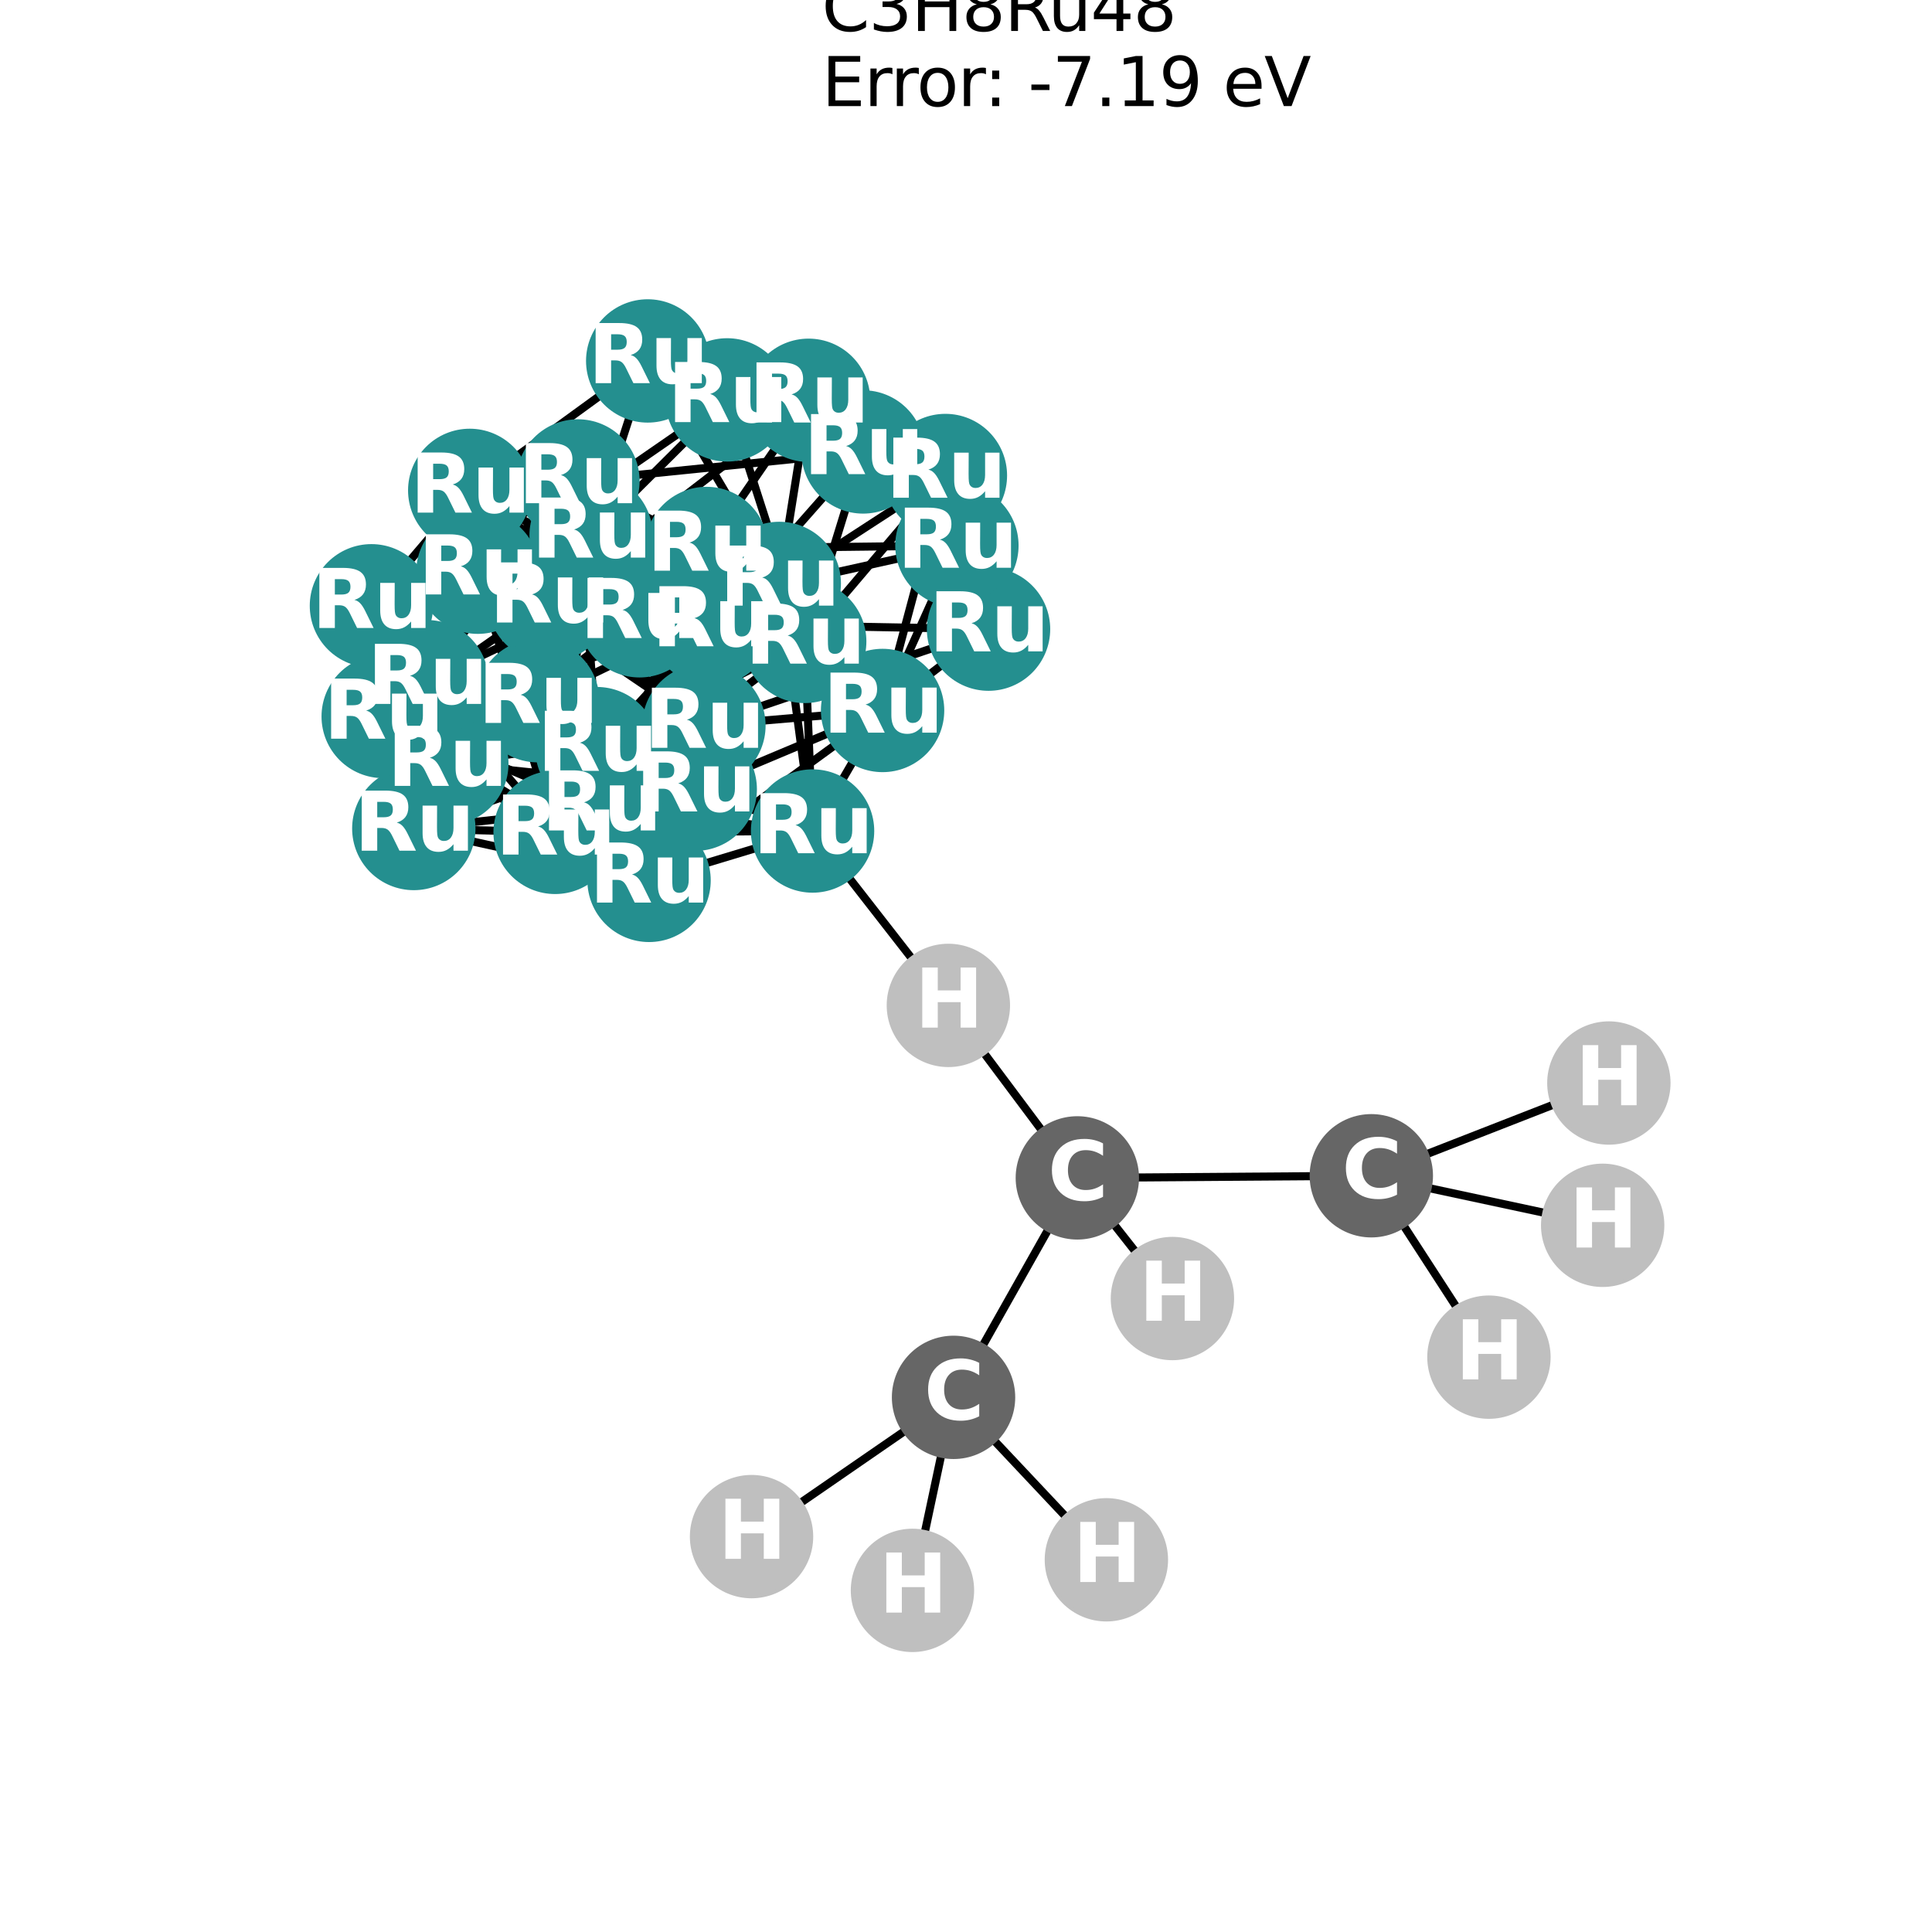 <?xml version="1.0" encoding="utf-8" standalone="no"?>
<!DOCTYPE svg PUBLIC "-//W3C//DTD SVG 1.1//EN"
  "http://www.w3.org/Graphics/SVG/1.1/DTD/svg11.dtd">
<svg xmlns:xlink="http://www.w3.org/1999/xlink" width="288pt" height="288pt" viewBox="0 0 288 288" xmlns="http://www.w3.org/2000/svg" version="1.1">
 <defs>
  <style type="text/css">*{stroke-linejoin: round; stroke-linecap: butt}</style>
 </defs>
 <g id="figure_1">
  <g id="patch_1">
   <path d="M 0 288 
L 288 288 
L 288 0 
L 0 0 
z
" style="fill: #ffffff"/>
  </g>
  <g id="axes_1">
   <g id="LineCollection_1">
    <path d="M 128.663 67.37 
L 147.359 93.785 
" clip-path="url(#pd6b92763a5)" style="fill: none; stroke: #000000; stroke-width: 1.2"/>
    <path d="M 128.663 67.37 
L 108.396 59.611 
" clip-path="url(#pd6b92763a5)" style="fill: none; stroke: #000000; stroke-width: 1.2"/>
    <path d="M 128.663 67.37 
L 140.93 70.884 
" clip-path="url(#pd6b92763a5)" style="fill: none; stroke: #000000; stroke-width: 1.2"/>
    <path d="M 128.663 67.37 
L 86.152 71.695 
" clip-path="url(#pd6b92763a5)" style="fill: none; stroke: #000000; stroke-width: 1.2"/>
    <path d="M 128.663 67.37 
L 106.059 93.028 
" clip-path="url(#pd6b92763a5)" style="fill: none; stroke: #000000; stroke-width: 1.2"/>
    <path d="M 128.663 67.37 
L 119.957 95.616 
" clip-path="url(#pd6b92763a5)" style="fill: none; stroke: #000000; stroke-width: 1.2"/>
    <path d="M 147.359 93.785 
L 142.644 81.321 
" clip-path="url(#pd6b92763a5)" style="fill: none; stroke: #000000; stroke-width: 1.2"/>
    <path d="M 147.359 93.785 
L 140.93 70.884 
" clip-path="url(#pd6b92763a5)" style="fill: none; stroke: #000000; stroke-width: 1.2"/>
    <path d="M 147.359 93.785 
L 106.059 93.028 
" clip-path="url(#pd6b92763a5)" style="fill: none; stroke: #000000; stroke-width: 1.2"/>
    <path d="M 147.359 93.785 
L 104.933 108.163 
" clip-path="url(#pd6b92763a5)" style="fill: none; stroke: #000000; stroke-width: 1.2"/>
    <path d="M 147.359 93.785 
L 131.565 105.909 
" clip-path="url(#pd6b92763a5)" style="fill: none; stroke: #000000; stroke-width: 1.2"/>
    <path d="M 142.644 81.321 
L 140.93 70.884 
" clip-path="url(#pd6b92763a5)" style="fill: none; stroke: #000000; stroke-width: 1.2"/>
    <path d="M 142.644 81.321 
L 120.533 59.671 
" clip-path="url(#pd6b92763a5)" style="fill: none; stroke: #000000; stroke-width: 1.2"/>
    <path d="M 142.644 81.321 
L 95.341 91.796 
" clip-path="url(#pd6b92763a5)" style="fill: none; stroke: #000000; stroke-width: 1.2"/>
    <path d="M 142.644 81.321 
L 131.565 105.909 
" clip-path="url(#pd6b92763a5)" style="fill: none; stroke: #000000; stroke-width: 1.2"/>
    <path d="M 142.644 81.321 
L 105.327 81.761 
" clip-path="url(#pd6b92763a5)" style="fill: none; stroke: #000000; stroke-width: 1.2"/>
    <path d="M 108.396 59.611 
L 96.553 53.804 
" clip-path="url(#pd6b92763a5)" style="fill: none; stroke: #000000; stroke-width: 1.2"/>
    <path d="M 108.396 59.611 
L 140.93 70.884 
" clip-path="url(#pd6b92763a5)" style="fill: none; stroke: #000000; stroke-width: 1.2"/>
    <path d="M 108.396 59.611 
L 71.232 85.298 
" clip-path="url(#pd6b92763a5)" style="fill: none; stroke: #000000; stroke-width: 1.2"/>
    <path d="M 108.396 59.611 
L 119.957 95.616 
" clip-path="url(#pd6b92763a5)" style="fill: none; stroke: #000000; stroke-width: 1.2"/>
    <path d="M 108.396 59.611 
L 88.116 79.812 
" clip-path="url(#pd6b92763a5)" style="fill: none; stroke: #000000; stroke-width: 1.2"/>
    <path d="M 96.553 53.804 
L 140.93 70.884 
" clip-path="url(#pd6b92763a5)" style="fill: none; stroke: #000000; stroke-width: 1.2"/>
    <path d="M 96.553 53.804 
L 120.533 59.671 
" clip-path="url(#pd6b92763a5)" style="fill: none; stroke: #000000; stroke-width: 1.2"/>
    <path d="M 96.553 53.804 
L 70.022 73.101 
" clip-path="url(#pd6b92763a5)" style="fill: none; stroke: #000000; stroke-width: 1.2"/>
    <path d="M 96.553 53.804 
L 88.116 79.812 
" clip-path="url(#pd6b92763a5)" style="fill: none; stroke: #000000; stroke-width: 1.2"/>
    <path d="M 96.553 53.804 
L 116.165 86.971 
" clip-path="url(#pd6b92763a5)" style="fill: none; stroke: #000000; stroke-width: 1.2"/>
    <path d="M 140.93 70.884 
L 120.533 59.671 
" clip-path="url(#pd6b92763a5)" style="fill: none; stroke: #000000; stroke-width: 1.2"/>
    <path d="M 140.93 70.884 
L 131.565 105.909 
" clip-path="url(#pd6b92763a5)" style="fill: none; stroke: #000000; stroke-width: 1.2"/>
    <path d="M 140.93 70.884 
L 119.957 95.616 
" clip-path="url(#pd6b92763a5)" style="fill: none; stroke: #000000; stroke-width: 1.2"/>
    <path d="M 140.93 70.884 
L 116.165 86.971 
" clip-path="url(#pd6b92763a5)" style="fill: none; stroke: #000000; stroke-width: 1.2"/>
    <path d="M 120.533 59.671 
L 116.165 86.971 
" clip-path="url(#pd6b92763a5)" style="fill: none; stroke: #000000; stroke-width: 1.2"/>
    <path d="M 120.533 59.671 
L 105.327 81.761 
" clip-path="url(#pd6b92763a5)" style="fill: none; stroke: #000000; stroke-width: 1.2"/>
    <path d="M 120.533 59.671 
L 81.848 89.484 
" clip-path="url(#pd6b92763a5)" style="fill: none; stroke: #000000; stroke-width: 1.2"/>
    <path d="M 95.341 91.796 
L 70.022 73.101 
" clip-path="url(#pd6b92763a5)" style="fill: none; stroke: #000000; stroke-width: 1.2"/>
    <path d="M 95.341 91.796 
L 86.152 71.695 
" clip-path="url(#pd6b92763a5)" style="fill: none; stroke: #000000; stroke-width: 1.2"/>
    <path d="M 95.341 91.796 
L 104.933 108.163 
" clip-path="url(#pd6b92763a5)" style="fill: none; stroke: #000000; stroke-width: 1.2"/>
    <path d="M 95.341 91.796 
L 131.565 105.909 
" clip-path="url(#pd6b92763a5)" style="fill: none; stroke: #000000; stroke-width: 1.2"/>
    <path d="M 95.341 91.796 
L 88.116 79.812 
" clip-path="url(#pd6b92763a5)" style="fill: none; stroke: #000000; stroke-width: 1.2"/>
    <path d="M 95.341 91.796 
L 105.327 81.761 
" clip-path="url(#pd6b92763a5)" style="fill: none; stroke: #000000; stroke-width: 1.2"/>
    <path d="M 95.341 91.796 
L 66.608 113.839 
" clip-path="url(#pd6b92763a5)" style="fill: none; stroke: #000000; stroke-width: 1.2"/>
    <path d="M 95.341 91.796 
L 55.369 90.303 
" clip-path="url(#pd6b92763a5)" style="fill: none; stroke: #000000; stroke-width: 1.2"/>
    <path d="M 95.341 91.796 
L 103.639 117.651 
" clip-path="url(#pd6b92763a5)" style="fill: none; stroke: #000000; stroke-width: 1.2"/>
    <path d="M 70.022 73.101 
L 86.152 71.695 
" clip-path="url(#pd6b92763a5)" style="fill: none; stroke: #000000; stroke-width: 1.2"/>
    <path d="M 70.022 73.101 
L 106.059 93.028 
" clip-path="url(#pd6b92763a5)" style="fill: none; stroke: #000000; stroke-width: 1.2"/>
    <path d="M 70.022 73.101 
L 88.116 79.812 
" clip-path="url(#pd6b92763a5)" style="fill: none; stroke: #000000; stroke-width: 1.2"/>
    <path d="M 70.022 73.101 
L 116.165 86.971 
" clip-path="url(#pd6b92763a5)" style="fill: none; stroke: #000000; stroke-width: 1.2"/>
    <path d="M 70.022 73.101 
L 81.848 89.484 
" clip-path="url(#pd6b92763a5)" style="fill: none; stroke: #000000; stroke-width: 1.2"/>
    <path d="M 70.022 73.101 
L 55.369 90.303 
" clip-path="url(#pd6b92763a5)" style="fill: none; stroke: #000000; stroke-width: 1.2"/>
    <path d="M 70.022 73.101 
L 57.123 106.803 
" clip-path="url(#pd6b92763a5)" style="fill: none; stroke: #000000; stroke-width: 1.2"/>
    <path d="M 70.022 73.101 
L 80.15 104.45 
" clip-path="url(#pd6b92763a5)" style="fill: none; stroke: #000000; stroke-width: 1.2"/>
    <path d="M 86.152 71.695 
L 106.059 93.028 
" clip-path="url(#pd6b92763a5)" style="fill: none; stroke: #000000; stroke-width: 1.2"/>
    <path d="M 86.152 71.695 
L 71.232 85.298 
" clip-path="url(#pd6b92763a5)" style="fill: none; stroke: #000000; stroke-width: 1.2"/>
    <path d="M 86.152 71.695 
L 119.957 95.616 
" clip-path="url(#pd6b92763a5)" style="fill: none; stroke: #000000; stroke-width: 1.2"/>
    <path d="M 86.152 71.695 
L 105.327 81.761 
" clip-path="url(#pd6b92763a5)" style="fill: none; stroke: #000000; stroke-width: 1.2"/>
    <path d="M 86.152 71.695 
L 55.369 90.303 
" clip-path="url(#pd6b92763a5)" style="fill: none; stroke: #000000; stroke-width: 1.2"/>
    <path d="M 86.152 71.695 
L 88.984 111.598 
" clip-path="url(#pd6b92763a5)" style="fill: none; stroke: #000000; stroke-width: 1.2"/>
    <path d="M 86.152 71.695 
L 63.65 101.622 
" clip-path="url(#pd6b92763a5)" style="fill: none; stroke: #000000; stroke-width: 1.2"/>
    <path d="M 106.059 93.028 
L 104.933 108.163 
" clip-path="url(#pd6b92763a5)" style="fill: none; stroke: #000000; stroke-width: 1.2"/>
    <path d="M 106.059 93.028 
L 131.565 105.909 
" clip-path="url(#pd6b92763a5)" style="fill: none; stroke: #000000; stroke-width: 1.2"/>
    <path d="M 106.059 93.028 
L 119.957 95.616 
" clip-path="url(#pd6b92763a5)" style="fill: none; stroke: #000000; stroke-width: 1.2"/>
    <path d="M 106.059 93.028 
L 81.848 89.484 
" clip-path="url(#pd6b92763a5)" style="fill: none; stroke: #000000; stroke-width: 1.2"/>
    <path d="M 106.059 93.028 
L 88.984 111.598 
" clip-path="url(#pd6b92763a5)" style="fill: none; stroke: #000000; stroke-width: 1.2"/>
    <path d="M 106.059 93.028 
L 57.123 106.803 
" clip-path="url(#pd6b92763a5)" style="fill: none; stroke: #000000; stroke-width: 1.2"/>
    <path d="M 106.059 93.028 
L 96.754 131.237 
" clip-path="url(#pd6b92763a5)" style="fill: none; stroke: #000000; stroke-width: 1.2"/>
    <path d="M 104.933 108.163 
L 131.565 105.909 
" clip-path="url(#pd6b92763a5)" style="fill: none; stroke: #000000; stroke-width: 1.2"/>
    <path d="M 104.933 108.163 
L 71.232 85.298 
" clip-path="url(#pd6b92763a5)" style="fill: none; stroke: #000000; stroke-width: 1.2"/>
    <path d="M 104.933 108.163 
L 88.116 79.812 
" clip-path="url(#pd6b92763a5)" style="fill: none; stroke: #000000; stroke-width: 1.2"/>
    <path d="M 104.933 108.163 
L 81.848 89.484 
" clip-path="url(#pd6b92763a5)" style="fill: none; stroke: #000000; stroke-width: 1.2"/>
    <path d="M 104.933 108.163 
L 66.608 113.839 
" clip-path="url(#pd6b92763a5)" style="fill: none; stroke: #000000; stroke-width: 1.2"/>
    <path d="M 104.933 108.163 
L 96.754 131.237 
" clip-path="url(#pd6b92763a5)" style="fill: none; stroke: #000000; stroke-width: 1.2"/>
    <path d="M 104.933 108.163 
L 61.686 123.503 
" clip-path="url(#pd6b92763a5)" style="fill: none; stroke: #000000; stroke-width: 1.2"/>
    <path d="M 131.565 105.909 
L 119.957 95.616 
" clip-path="url(#pd6b92763a5)" style="fill: none; stroke: #000000; stroke-width: 1.2"/>
    <path d="M 131.565 105.909 
L 116.165 86.971 
" clip-path="url(#pd6b92763a5)" style="fill: none; stroke: #000000; stroke-width: 1.2"/>
    <path d="M 131.565 105.909 
L 105.327 81.761 
" clip-path="url(#pd6b92763a5)" style="fill: none; stroke: #000000; stroke-width: 1.2"/>
    <path d="M 131.565 105.909 
L 96.754 131.237 
" clip-path="url(#pd6b92763a5)" style="fill: none; stroke: #000000; stroke-width: 1.2"/>
    <path d="M 131.565 105.909 
L 103.639 117.651 
" clip-path="url(#pd6b92763a5)" style="fill: none; stroke: #000000; stroke-width: 1.2"/>
    <path d="M 131.565 105.909 
L 121.127 123.878 
" clip-path="url(#pd6b92763a5)" style="fill: none; stroke: #000000; stroke-width: 1.2"/>
    <path d="M 71.232 85.298 
L 119.957 95.616 
" clip-path="url(#pd6b92763a5)" style="fill: none; stroke: #000000; stroke-width: 1.2"/>
    <path d="M 71.232 85.298 
L 88.116 79.812 
" clip-path="url(#pd6b92763a5)" style="fill: none; stroke: #000000; stroke-width: 1.2"/>
    <path d="M 71.232 85.298 
L 105.327 81.761 
" clip-path="url(#pd6b92763a5)" style="fill: none; stroke: #000000; stroke-width: 1.2"/>
    <path d="M 71.232 85.298 
L 81.848 89.484 
" clip-path="url(#pd6b92763a5)" style="fill: none; stroke: #000000; stroke-width: 1.2"/>
    <path d="M 71.232 85.298 
L 63.65 101.622 
" clip-path="url(#pd6b92763a5)" style="fill: none; stroke: #000000; stroke-width: 1.2"/>
    <path d="M 71.232 85.298 
L 82.748 124.08 
" clip-path="url(#pd6b92763a5)" style="fill: none; stroke: #000000; stroke-width: 1.2"/>
    <path d="M 71.232 85.298 
L 61.686 123.503 
" clip-path="url(#pd6b92763a5)" style="fill: none; stroke: #000000; stroke-width: 1.2"/>
    <path d="M 119.957 95.616 
L 88.116 79.812 
" clip-path="url(#pd6b92763a5)" style="fill: none; stroke: #000000; stroke-width: 1.2"/>
    <path d="M 119.957 95.616 
L 116.165 86.971 
" clip-path="url(#pd6b92763a5)" style="fill: none; stroke: #000000; stroke-width: 1.2"/>
    <path d="M 119.957 95.616 
L 88.984 111.598 
" clip-path="url(#pd6b92763a5)" style="fill: none; stroke: #000000; stroke-width: 1.2"/>
    <path d="M 119.957 95.616 
L 82.748 124.08 
" clip-path="url(#pd6b92763a5)" style="fill: none; stroke: #000000; stroke-width: 1.2"/>
    <path d="M 119.957 95.616 
L 121.127 123.878 
" clip-path="url(#pd6b92763a5)" style="fill: none; stroke: #000000; stroke-width: 1.2"/>
    <path d="M 88.116 79.812 
L 116.165 86.971 
" clip-path="url(#pd6b92763a5)" style="fill: none; stroke: #000000; stroke-width: 1.2"/>
    <path d="M 88.116 79.812 
L 66.608 113.839 
" clip-path="url(#pd6b92763a5)" style="fill: none; stroke: #000000; stroke-width: 1.2"/>
    <path d="M 88.116 79.812 
L 82.748 124.08 
" clip-path="url(#pd6b92763a5)" style="fill: none; stroke: #000000; stroke-width: 1.2"/>
    <path d="M 88.116 79.812 
L 80.15 104.45 
" clip-path="url(#pd6b92763a5)" style="fill: none; stroke: #000000; stroke-width: 1.2"/>
    <path d="M 116.165 86.971 
L 105.327 81.761 
" clip-path="url(#pd6b92763a5)" style="fill: none; stroke: #000000; stroke-width: 1.2"/>
    <path d="M 116.165 86.971 
L 81.848 89.484 
" clip-path="url(#pd6b92763a5)" style="fill: none; stroke: #000000; stroke-width: 1.2"/>
    <path d="M 116.165 86.971 
L 80.15 104.45 
" clip-path="url(#pd6b92763a5)" style="fill: none; stroke: #000000; stroke-width: 1.2"/>
    <path d="M 116.165 86.971 
L 121.127 123.878 
" clip-path="url(#pd6b92763a5)" style="fill: none; stroke: #000000; stroke-width: 1.2"/>
    <path d="M 116.165 86.971 
L 89.598 120.483 
" clip-path="url(#pd6b92763a5)" style="fill: none; stroke: #000000; stroke-width: 1.2"/>
    <path d="M 105.327 81.761 
L 81.848 89.484 
" clip-path="url(#pd6b92763a5)" style="fill: none; stroke: #000000; stroke-width: 1.2"/>
    <path d="M 105.327 81.761 
L 103.639 117.651 
" clip-path="url(#pd6b92763a5)" style="fill: none; stroke: #000000; stroke-width: 1.2"/>
    <path d="M 105.327 81.761 
L 63.65 101.622 
" clip-path="url(#pd6b92763a5)" style="fill: none; stroke: #000000; stroke-width: 1.2"/>
    <path d="M 105.327 81.761 
L 89.598 120.483 
" clip-path="url(#pd6b92763a5)" style="fill: none; stroke: #000000; stroke-width: 1.2"/>
    <path d="M 81.848 89.484 
L 57.123 106.803 
" clip-path="url(#pd6b92763a5)" style="fill: none; stroke: #000000; stroke-width: 1.2"/>
    <path d="M 81.848 89.484 
L 89.598 120.483 
" clip-path="url(#pd6b92763a5)" style="fill: none; stroke: #000000; stroke-width: 1.2"/>
    <path d="M 81.848 89.484 
L 61.686 123.503 
" clip-path="url(#pd6b92763a5)" style="fill: none; stroke: #000000; stroke-width: 1.2"/>
    <path d="M 66.608 113.839 
L 55.369 90.303 
" clip-path="url(#pd6b92763a5)" style="fill: none; stroke: #000000; stroke-width: 1.2"/>
    <path d="M 66.608 113.839 
L 96.754 131.237 
" clip-path="url(#pd6b92763a5)" style="fill: none; stroke: #000000; stroke-width: 1.2"/>
    <path d="M 66.608 113.839 
L 103.639 117.651 
" clip-path="url(#pd6b92763a5)" style="fill: none; stroke: #000000; stroke-width: 1.2"/>
    <path d="M 66.608 113.839 
L 82.748 124.08 
" clip-path="url(#pd6b92763a5)" style="fill: none; stroke: #000000; stroke-width: 1.2"/>
    <path d="M 66.608 113.839 
L 80.15 104.45 
" clip-path="url(#pd6b92763a5)" style="fill: none; stroke: #000000; stroke-width: 1.2"/>
    <path d="M 66.608 113.839 
L 61.686 123.503 
" clip-path="url(#pd6b92763a5)" style="fill: none; stroke: #000000; stroke-width: 1.2"/>
    <path d="M 55.369 90.303 
L 88.984 111.598 
" clip-path="url(#pd6b92763a5)" style="fill: none; stroke: #000000; stroke-width: 1.2"/>
    <path d="M 55.369 90.303 
L 57.123 106.803 
" clip-path="url(#pd6b92763a5)" style="fill: none; stroke: #000000; stroke-width: 1.2"/>
    <path d="M 55.369 90.303 
L 103.639 117.651 
" clip-path="url(#pd6b92763a5)" style="fill: none; stroke: #000000; stroke-width: 1.2"/>
    <path d="M 55.369 90.303 
L 63.65 101.622 
" clip-path="url(#pd6b92763a5)" style="fill: none; stroke: #000000; stroke-width: 1.2"/>
    <path d="M 55.369 90.303 
L 80.15 104.45 
" clip-path="url(#pd6b92763a5)" style="fill: none; stroke: #000000; stroke-width: 1.2"/>
    <path d="M 88.984 111.598 
L 57.123 106.803 
" clip-path="url(#pd6b92763a5)" style="fill: none; stroke: #000000; stroke-width: 1.2"/>
    <path d="M 88.984 111.598 
L 96.754 131.237 
" clip-path="url(#pd6b92763a5)" style="fill: none; stroke: #000000; stroke-width: 1.2"/>
    <path d="M 88.984 111.598 
L 63.65 101.622 
" clip-path="url(#pd6b92763a5)" style="fill: none; stroke: #000000; stroke-width: 1.2"/>
    <path d="M 88.984 111.598 
L 82.748 124.08 
" clip-path="url(#pd6b92763a5)" style="fill: none; stroke: #000000; stroke-width: 1.2"/>
    <path d="M 88.984 111.598 
L 121.127 123.878 
" clip-path="url(#pd6b92763a5)" style="fill: none; stroke: #000000; stroke-width: 1.2"/>
    <path d="M 57.123 106.803 
L 96.754 131.237 
" clip-path="url(#pd6b92763a5)" style="fill: none; stroke: #000000; stroke-width: 1.2"/>
    <path d="M 57.123 106.803 
L 80.15 104.45 
" clip-path="url(#pd6b92763a5)" style="fill: none; stroke: #000000; stroke-width: 1.2"/>
    <path d="M 57.123 106.803 
L 89.598 120.483 
" clip-path="url(#pd6b92763a5)" style="fill: none; stroke: #000000; stroke-width: 1.2"/>
    <path d="M 57.123 106.803 
L 61.686 123.503 
" clip-path="url(#pd6b92763a5)" style="fill: none; stroke: #000000; stroke-width: 1.2"/>
    <path d="M 96.754 131.237 
L 103.639 117.651 
" clip-path="url(#pd6b92763a5)" style="fill: none; stroke: #000000; stroke-width: 1.2"/>
    <path d="M 96.754 131.237 
L 121.127 123.878 
" clip-path="url(#pd6b92763a5)" style="fill: none; stroke: #000000; stroke-width: 1.2"/>
    <path d="M 96.754 131.237 
L 61.686 123.503 
" clip-path="url(#pd6b92763a5)" style="fill: none; stroke: #000000; stroke-width: 1.2"/>
    <path d="M 103.639 117.651 
L 63.65 101.622 
" clip-path="url(#pd6b92763a5)" style="fill: none; stroke: #000000; stroke-width: 1.2"/>
    <path d="M 103.639 117.651 
L 121.127 123.878 
" clip-path="url(#pd6b92763a5)" style="fill: none; stroke: #000000; stroke-width: 1.2"/>
    <path d="M 103.639 117.651 
L 89.598 120.483 
" clip-path="url(#pd6b92763a5)" style="fill: none; stroke: #000000; stroke-width: 1.2"/>
    <path d="M 63.65 101.622 
L 82.748 124.08 
" clip-path="url(#pd6b92763a5)" style="fill: none; stroke: #000000; stroke-width: 1.2"/>
    <path d="M 63.65 101.622 
L 89.598 120.483 
" clip-path="url(#pd6b92763a5)" style="fill: none; stroke: #000000; stroke-width: 1.2"/>
    <path d="M 63.65 101.622 
L 61.686 123.503 
" clip-path="url(#pd6b92763a5)" style="fill: none; stroke: #000000; stroke-width: 1.2"/>
    <path d="M 82.748 124.08 
L 80.15 104.45 
" clip-path="url(#pd6b92763a5)" style="fill: none; stroke: #000000; stroke-width: 1.2"/>
    <path d="M 82.748 124.08 
L 121.127 123.878 
" clip-path="url(#pd6b92763a5)" style="fill: none; stroke: #000000; stroke-width: 1.2"/>
    <path d="M 82.748 124.08 
L 61.686 123.503 
" clip-path="url(#pd6b92763a5)" style="fill: none; stroke: #000000; stroke-width: 1.2"/>
    <path d="M 80.15 104.45 
L 121.127 123.878 
" clip-path="url(#pd6b92763a5)" style="fill: none; stroke: #000000; stroke-width: 1.2"/>
    <path d="M 80.15 104.45 
L 89.598 120.483 
" clip-path="url(#pd6b92763a5)" style="fill: none; stroke: #000000; stroke-width: 1.2"/>
    <path d="M 121.127 123.878 
L 89.598 120.483 
" clip-path="url(#pd6b92763a5)" style="fill: none; stroke: #000000; stroke-width: 1.2"/>
    <path d="M 121.127 123.878 
L 141.372 149.874 
" clip-path="url(#pd6b92763a5)" style="fill: none; stroke: #000000; stroke-width: 1.2"/>
    <path d="M 89.598 120.483 
L 61.686 123.503 
" clip-path="url(#pd6b92763a5)" style="fill: none; stroke: #000000; stroke-width: 1.2"/>
    <path d="M 112.031 229.06 
L 142.143 208.302 
" clip-path="url(#pd6b92763a5)" style="fill: none; stroke: #000000; stroke-width: 1.2"/>
    <path d="M 136.018 237.076 
L 142.143 208.302 
" clip-path="url(#pd6b92763a5)" style="fill: none; stroke: #000000; stroke-width: 1.2"/>
    <path d="M 164.926 232.516 
L 142.143 208.302 
" clip-path="url(#pd6b92763a5)" style="fill: none; stroke: #000000; stroke-width: 1.2"/>
    <path d="M 174.771 193.57 
L 160.597 175.585 
" clip-path="url(#pd6b92763a5)" style="fill: none; stroke: #000000; stroke-width: 1.2"/>
    <path d="M 141.372 149.874 
L 160.597 175.585 
" clip-path="url(#pd6b92763a5)" style="fill: none; stroke: #000000; stroke-width: 1.2"/>
    <path d="M 221.953 202.31 
L 204.421 175.269 
" clip-path="url(#pd6b92763a5)" style="fill: none; stroke: #000000; stroke-width: 1.2"/>
    <path d="M 238.906 182.655 
L 204.421 175.269 
" clip-path="url(#pd6b92763a5)" style="fill: none; stroke: #000000; stroke-width: 1.2"/>
    <path d="M 239.831 161.444 
L 204.421 175.269 
" clip-path="url(#pd6b92763a5)" style="fill: none; stroke: #000000; stroke-width: 1.2"/>
    <path d="M 142.143 208.302 
L 160.597 175.585 
" clip-path="url(#pd6b92763a5)" style="fill: none; stroke: #000000; stroke-width: 1.2"/>
    <path d="M 160.597 175.585 
L 204.421 175.269 
" clip-path="url(#pd6b92763a5)" style="fill: none; stroke: #000000; stroke-width: 1.2"/>
   </g>
   <g id="PathCollection_1">
    <defs>
     <path id="C0_0_bfc4520446" d="M 0 8.944 
C 2.372 8.944 4.647 8.002 6.325 6.325 
C 8.002 4.647 8.944 2.372 8.944 -0 
C 8.944 -2.372 8.002 -4.647 6.325 -6.325 
C 4.647 -8.002 2.372 -8.944 0 -8.944 
C -2.372 -8.944 -4.647 -8.002 -6.325 -6.325 
C -8.002 -4.647 -8.944 -2.372 -8.944 0 
C -8.944 2.372 -8.002 4.647 -6.325 6.325 
C -4.647 8.002 -2.372 8.944 0 8.944 
z
"/>
    </defs>
    <g clip-path="url(#pd6b92763a5)">
     <use xlink:href="#C0_0_bfc4520446" x="128.663" y="67.37" style="fill: #248f8f; stroke: #248f8f; stroke-width: 0.5"/>
    </g>
    <g clip-path="url(#pd6b92763a5)">
     <use xlink:href="#C0_0_bfc4520446" x="147.359" y="93.785" style="fill: #248f8f; stroke: #248f8f; stroke-width: 0.5"/>
    </g>
    <g clip-path="url(#pd6b92763a5)">
     <use xlink:href="#C0_0_bfc4520446" x="142.644" y="81.321" style="fill: #248f8f; stroke: #248f8f; stroke-width: 0.5"/>
    </g>
    <g clip-path="url(#pd6b92763a5)">
     <use xlink:href="#C0_0_bfc4520446" x="108.396" y="59.611" style="fill: #248f8f; stroke: #248f8f; stroke-width: 0.5"/>
    </g>
    <g clip-path="url(#pd6b92763a5)">
     <use xlink:href="#C0_0_bfc4520446" x="96.553" y="53.804" style="fill: #248f8f; stroke: #248f8f; stroke-width: 0.5"/>
    </g>
    <g clip-path="url(#pd6b92763a5)">
     <use xlink:href="#C0_0_bfc4520446" x="140.93" y="70.884" style="fill: #248f8f; stroke: #248f8f; stroke-width: 0.5"/>
    </g>
    <g clip-path="url(#pd6b92763a5)">
     <use xlink:href="#C0_0_bfc4520446" x="120.533" y="59.671" style="fill: #248f8f; stroke: #248f8f; stroke-width: 0.5"/>
    </g>
    <g clip-path="url(#pd6b92763a5)">
     <use xlink:href="#C0_0_bfc4520446" x="95.341" y="91.796" style="fill: #248f8f; stroke: #248f8f; stroke-width: 0.5"/>
    </g>
    <g clip-path="url(#pd6b92763a5)">
     <use xlink:href="#C0_0_bfc4520446" x="70.022" y="73.101" style="fill: #248f8f; stroke: #248f8f; stroke-width: 0.5"/>
    </g>
    <g clip-path="url(#pd6b92763a5)">
     <use xlink:href="#C0_0_bfc4520446" x="86.152" y="71.695" style="fill: #248f8f; stroke: #248f8f; stroke-width: 0.5"/>
    </g>
    <g clip-path="url(#pd6b92763a5)">
     <use xlink:href="#C0_0_bfc4520446" x="106.059" y="93.028" style="fill: #248f8f; stroke: #248f8f; stroke-width: 0.5"/>
    </g>
    <g clip-path="url(#pd6b92763a5)">
     <use xlink:href="#C0_0_bfc4520446" x="104.933" y="108.163" style="fill: #248f8f; stroke: #248f8f; stroke-width: 0.5"/>
    </g>
    <g clip-path="url(#pd6b92763a5)">
     <use xlink:href="#C0_0_bfc4520446" x="131.565" y="105.909" style="fill: #248f8f; stroke: #248f8f; stroke-width: 0.5"/>
    </g>
    <g clip-path="url(#pd6b92763a5)">
     <use xlink:href="#C0_0_bfc4520446" x="71.232" y="85.298" style="fill: #248f8f; stroke: #248f8f; stroke-width: 0.5"/>
    </g>
    <g clip-path="url(#pd6b92763a5)">
     <use xlink:href="#C0_0_bfc4520446" x="119.957" y="95.616" style="fill: #248f8f; stroke: #248f8f; stroke-width: 0.5"/>
    </g>
    <g clip-path="url(#pd6b92763a5)">
     <use xlink:href="#C0_0_bfc4520446" x="88.116" y="79.812" style="fill: #248f8f; stroke: #248f8f; stroke-width: 0.5"/>
    </g>
    <g clip-path="url(#pd6b92763a5)">
     <use xlink:href="#C0_0_bfc4520446" x="116.165" y="86.971" style="fill: #248f8f; stroke: #248f8f; stroke-width: 0.5"/>
    </g>
    <g clip-path="url(#pd6b92763a5)">
     <use xlink:href="#C0_0_bfc4520446" x="105.327" y="81.761" style="fill: #248f8f; stroke: #248f8f; stroke-width: 0.5"/>
    </g>
    <g clip-path="url(#pd6b92763a5)">
     <use xlink:href="#C0_0_bfc4520446" x="81.848" y="89.484" style="fill: #248f8f; stroke: #248f8f; stroke-width: 0.5"/>
    </g>
    <g clip-path="url(#pd6b92763a5)">
     <use xlink:href="#C0_0_bfc4520446" x="66.608" y="113.839" style="fill: #248f8f; stroke: #248f8f; stroke-width: 0.5"/>
    </g>
    <g clip-path="url(#pd6b92763a5)">
     <use xlink:href="#C0_0_bfc4520446" x="55.369" y="90.303" style="fill: #248f8f; stroke: #248f8f; stroke-width: 0.5"/>
    </g>
    <g clip-path="url(#pd6b92763a5)">
     <use xlink:href="#C0_0_bfc4520446" x="88.984" y="111.598" style="fill: #248f8f; stroke: #248f8f; stroke-width: 0.5"/>
    </g>
    <g clip-path="url(#pd6b92763a5)">
     <use xlink:href="#C0_0_bfc4520446" x="57.123" y="106.803" style="fill: #248f8f; stroke: #248f8f; stroke-width: 0.5"/>
    </g>
    <g clip-path="url(#pd6b92763a5)">
     <use xlink:href="#C0_0_bfc4520446" x="96.754" y="131.237" style="fill: #248f8f; stroke: #248f8f; stroke-width: 0.5"/>
    </g>
    <g clip-path="url(#pd6b92763a5)">
     <use xlink:href="#C0_0_bfc4520446" x="103.639" y="117.651" style="fill: #248f8f; stroke: #248f8f; stroke-width: 0.5"/>
    </g>
    <g clip-path="url(#pd6b92763a5)">
     <use xlink:href="#C0_0_bfc4520446" x="63.65" y="101.622" style="fill: #248f8f; stroke: #248f8f; stroke-width: 0.5"/>
    </g>
    <g clip-path="url(#pd6b92763a5)">
     <use xlink:href="#C0_0_bfc4520446" x="82.748" y="124.08" style="fill: #248f8f; stroke: #248f8f; stroke-width: 0.5"/>
    </g>
    <g clip-path="url(#pd6b92763a5)">
     <use xlink:href="#C0_0_bfc4520446" x="80.15" y="104.45" style="fill: #248f8f; stroke: #248f8f; stroke-width: 0.5"/>
    </g>
    <g clip-path="url(#pd6b92763a5)">
     <use xlink:href="#C0_0_bfc4520446" x="121.127" y="123.878" style="fill: #248f8f; stroke: #248f8f; stroke-width: 0.5"/>
    </g>
    <g clip-path="url(#pd6b92763a5)">
     <use xlink:href="#C0_0_bfc4520446" x="89.598" y="120.483" style="fill: #248f8f; stroke: #248f8f; stroke-width: 0.5"/>
    </g>
    <g clip-path="url(#pd6b92763a5)">
     <use xlink:href="#C0_0_bfc4520446" x="61.686" y="123.503" style="fill: #248f8f; stroke: #248f8f; stroke-width: 0.5"/>
    </g>
    <g clip-path="url(#pd6b92763a5)">
     <use xlink:href="#C0_0_bfc4520446" x="112.031" y="229.06" style="fill: #bfbfbf; stroke: #bfbfbf; stroke-width: 0.5"/>
    </g>
    <g clip-path="url(#pd6b92763a5)">
     <use xlink:href="#C0_0_bfc4520446" x="136.018" y="237.076" style="fill: #bfbfbf; stroke: #bfbfbf; stroke-width: 0.5"/>
    </g>
    <g clip-path="url(#pd6b92763a5)">
     <use xlink:href="#C0_0_bfc4520446" x="164.926" y="232.516" style="fill: #bfbfbf; stroke: #bfbfbf; stroke-width: 0.5"/>
    </g>
    <g clip-path="url(#pd6b92763a5)">
     <use xlink:href="#C0_0_bfc4520446" x="174.771" y="193.57" style="fill: #bfbfbf; stroke: #bfbfbf; stroke-width: 0.5"/>
    </g>
    <g clip-path="url(#pd6b92763a5)">
     <use xlink:href="#C0_0_bfc4520446" x="141.372" y="149.874" style="fill: #bfbfbf; stroke: #bfbfbf; stroke-width: 0.5"/>
    </g>
    <g clip-path="url(#pd6b92763a5)">
     <use xlink:href="#C0_0_bfc4520446" x="221.953" y="202.31" style="fill: #bfbfbf; stroke: #bfbfbf; stroke-width: 0.5"/>
    </g>
    <g clip-path="url(#pd6b92763a5)">
     <use xlink:href="#C0_0_bfc4520446" x="238.906" y="182.655" style="fill: #bfbfbf; stroke: #bfbfbf; stroke-width: 0.5"/>
    </g>
    <g clip-path="url(#pd6b92763a5)">
     <use xlink:href="#C0_0_bfc4520446" x="239.831" y="161.444" style="fill: #bfbfbf; stroke: #bfbfbf; stroke-width: 0.5"/>
    </g>
    <g clip-path="url(#pd6b92763a5)">
     <use xlink:href="#C0_0_bfc4520446" x="142.143" y="208.302" style="fill: #666666; stroke: #666666; stroke-width: 0.5"/>
    </g>
    <g clip-path="url(#pd6b92763a5)">
     <use xlink:href="#C0_0_bfc4520446" x="160.597" y="175.585" style="fill: #666666; stroke: #666666; stroke-width: 0.5"/>
    </g>
    <g clip-path="url(#pd6b92763a5)">
     <use xlink:href="#C0_0_bfc4520446" x="204.421" y="175.269" style="fill: #666666; stroke: #666666; stroke-width: 0.5"/>
    </g>
   </g>
   <g id="text_1">
    <g clip-path="url(#pd6b92763a5)">
     <!-- Ru -->
     <g style="fill: #ffffff" transform="translate(119.772 70.682) scale(0.12 -0.12)">
      <defs>
       <path id="DejaVuSans-Bold-52" d="M 2297 2597 
Q 2675 2597 2839 2737 
Q 3003 2878 3003 3200 
Q 3003 3519 2839 3656 
Q 2675 3794 2297 3794 
L 1791 3794 
L 1791 2597 
L 2297 2597 
z
M 1791 1766 
L 1791 0 
L 588 0 
L 588 4666 
L 2425 4666 
Q 3347 4666 3776 4356 
Q 4206 4047 4206 3378 
Q 4206 2916 3982 2619 
Q 3759 2322 3309 2181 
Q 3556 2125 3751 1926 
Q 3947 1728 4147 1325 
L 4800 0 
L 3519 0 
L 2950 1159 
Q 2778 1509 2601 1637 
Q 2425 1766 2131 1766 
L 1791 1766 
z
" transform="scale(0.016)"/>
       <path id="DejaVuSans-Bold-75" d="M 500 1363 
L 500 3500 
L 1625 3500 
L 1625 3150 
Q 1625 2866 1622 2436 
Q 1619 2006 1619 1863 
Q 1619 1441 1641 1255 
Q 1663 1069 1716 984 
Q 1784 875 1895 815 
Q 2006 756 2150 756 
Q 2500 756 2700 1025 
Q 2900 1294 2900 1772 
L 2900 3500 
L 4019 3500 
L 4019 0 
L 2900 0 
L 2900 506 
Q 2647 200 2364 54 
Q 2081 -91 1741 -91 
Q 1134 -91 817 281 
Q 500 653 500 1363 
z
" transform="scale(0.016)"/>
      </defs>
      <use xlink:href="#DejaVuSans-Bold-52"/>
      <use xlink:href="#DejaVuSans-Bold-75" transform="translate(77.002 0)"/>
     </g>
    </g>
   </g>
   <g id="text_2">
    <g clip-path="url(#pd6b92763a5)">
     <!-- Ru -->
     <g style="fill: #ffffff" transform="translate(138.468 97.096) scale(0.12 -0.12)">
      <use xlink:href="#DejaVuSans-Bold-52"/>
      <use xlink:href="#DejaVuSans-Bold-75" transform="translate(77.002 0)"/>
     </g>
    </g>
   </g>
   <g id="text_3">
    <g clip-path="url(#pd6b92763a5)">
     <!-- Ru -->
     <g style="fill: #ffffff" transform="translate(133.752 84.633) scale(0.12 -0.12)">
      <use xlink:href="#DejaVuSans-Bold-52"/>
      <use xlink:href="#DejaVuSans-Bold-75" transform="translate(77.002 0)"/>
     </g>
    </g>
   </g>
   <g id="text_4">
    <g clip-path="url(#pd6b92763a5)">
     <!-- Ru -->
     <g style="fill: #ffffff" transform="translate(99.504 62.922) scale(0.12 -0.12)">
      <use xlink:href="#DejaVuSans-Bold-52"/>
      <use xlink:href="#DejaVuSans-Bold-75" transform="translate(77.002 0)"/>
     </g>
    </g>
   </g>
   <g id="text_5">
    <g clip-path="url(#pd6b92763a5)">
     <!-- Ru -->
     <g style="fill: #ffffff" transform="translate(87.661 57.115) scale(0.12 -0.12)">
      <use xlink:href="#DejaVuSans-Bold-52"/>
      <use xlink:href="#DejaVuSans-Bold-75" transform="translate(77.002 0)"/>
     </g>
    </g>
   </g>
   <g id="text_6">
    <g clip-path="url(#pd6b92763a5)">
     <!-- Ru -->
     <g style="fill: #ffffff" transform="translate(132.039 74.195) scale(0.12 -0.12)">
      <use xlink:href="#DejaVuSans-Bold-52"/>
      <use xlink:href="#DejaVuSans-Bold-75" transform="translate(77.002 0)"/>
     </g>
    </g>
   </g>
   <g id="text_7">
    <g clip-path="url(#pd6b92763a5)">
     <!-- Ru -->
     <g style="fill: #ffffff" transform="translate(111.642 62.982) scale(0.12 -0.12)">
      <use xlink:href="#DejaVuSans-Bold-52"/>
      <use xlink:href="#DejaVuSans-Bold-75" transform="translate(77.002 0)"/>
     </g>
    </g>
   </g>
   <g id="text_8">
    <g clip-path="url(#pd6b92763a5)">
     <!-- Ru -->
     <g style="fill: #ffffff" transform="translate(86.45 95.107) scale(0.12 -0.12)">
      <use xlink:href="#DejaVuSans-Bold-52"/>
      <use xlink:href="#DejaVuSans-Bold-75" transform="translate(77.002 0)"/>
     </g>
    </g>
   </g>
   <g id="text_9">
    <g clip-path="url(#pd6b92763a5)">
     <!-- Ru -->
     <g style="fill: #ffffff" transform="translate(61.131 76.413) scale(0.12 -0.12)">
      <use xlink:href="#DejaVuSans-Bold-52"/>
      <use xlink:href="#DejaVuSans-Bold-75" transform="translate(77.002 0)"/>
     </g>
    </g>
   </g>
   <g id="text_10">
    <g clip-path="url(#pd6b92763a5)">
     <!-- Ru -->
     <g style="fill: #ffffff" transform="translate(77.261 75.007) scale(0.12 -0.12)">
      <use xlink:href="#DejaVuSans-Bold-52"/>
      <use xlink:href="#DejaVuSans-Bold-75" transform="translate(77.002 0)"/>
     </g>
    </g>
   </g>
   <g id="text_11">
    <g clip-path="url(#pd6b92763a5)">
     <!-- Ru -->
     <g style="fill: #ffffff" transform="translate(97.168 96.339) scale(0.12 -0.12)">
      <use xlink:href="#DejaVuSans-Bold-52"/>
      <use xlink:href="#DejaVuSans-Bold-75" transform="translate(77.002 0)"/>
     </g>
    </g>
   </g>
   <g id="text_12">
    <g clip-path="url(#pd6b92763a5)">
     <!-- Ru -->
     <g style="fill: #ffffff" transform="translate(96.042 111.474) scale(0.12 -0.12)">
      <use xlink:href="#DejaVuSans-Bold-52"/>
      <use xlink:href="#DejaVuSans-Bold-75" transform="translate(77.002 0)"/>
     </g>
    </g>
   </g>
   <g id="text_13">
    <g clip-path="url(#pd6b92763a5)">
     <!-- Ru -->
     <g style="fill: #ffffff" transform="translate(122.673 109.221) scale(0.12 -0.12)">
      <use xlink:href="#DejaVuSans-Bold-52"/>
      <use xlink:href="#DejaVuSans-Bold-75" transform="translate(77.002 0)"/>
     </g>
    </g>
   </g>
   <g id="text_14">
    <g clip-path="url(#pd6b92763a5)">
     <!-- Ru -->
     <g style="fill: #ffffff" transform="translate(62.34 88.609) scale(0.12 -0.12)">
      <use xlink:href="#DejaVuSans-Bold-52"/>
      <use xlink:href="#DejaVuSans-Bold-75" transform="translate(77.002 0)"/>
     </g>
    </g>
   </g>
   <g id="text_15">
    <g clip-path="url(#pd6b92763a5)">
     <!-- Ru -->
     <g style="fill: #ffffff" transform="translate(111.065 98.927) scale(0.12 -0.12)">
      <use xlink:href="#DejaVuSans-Bold-52"/>
      <use xlink:href="#DejaVuSans-Bold-75" transform="translate(77.002 0)"/>
     </g>
    </g>
   </g>
   <g id="text_16">
    <g clip-path="url(#pd6b92763a5)">
     <!-- Ru -->
     <g style="fill: #ffffff" transform="translate(79.225 83.123) scale(0.12 -0.12)">
      <use xlink:href="#DejaVuSans-Bold-52"/>
      <use xlink:href="#DejaVuSans-Bold-75" transform="translate(77.002 0)"/>
     </g>
    </g>
   </g>
   <g id="text_17">
    <g clip-path="url(#pd6b92763a5)">
     <!-- Ru -->
     <g style="fill: #ffffff" transform="translate(107.274 90.282) scale(0.12 -0.12)">
      <use xlink:href="#DejaVuSans-Bold-52"/>
      <use xlink:href="#DejaVuSans-Bold-75" transform="translate(77.002 0)"/>
     </g>
    </g>
   </g>
   <g id="text_18">
    <g clip-path="url(#pd6b92763a5)">
     <!-- Ru -->
     <g style="fill: #ffffff" transform="translate(96.435 85.072) scale(0.12 -0.12)">
      <use xlink:href="#DejaVuSans-Bold-52"/>
      <use xlink:href="#DejaVuSans-Bold-75" transform="translate(77.002 0)"/>
     </g>
    </g>
   </g>
   <g id="text_19">
    <g clip-path="url(#pd6b92763a5)">
     <!-- Ru -->
     <g style="fill: #ffffff" transform="translate(72.957 92.796) scale(0.12 -0.12)">
      <use xlink:href="#DejaVuSans-Bold-52"/>
      <use xlink:href="#DejaVuSans-Bold-75" transform="translate(77.002 0)"/>
     </g>
    </g>
   </g>
   <g id="text_20">
    <g clip-path="url(#pd6b92763a5)">
     <!-- Ru -->
     <g style="fill: #ffffff" transform="translate(57.716 117.15) scale(0.12 -0.12)">
      <use xlink:href="#DejaVuSans-Bold-52"/>
      <use xlink:href="#DejaVuSans-Bold-75" transform="translate(77.002 0)"/>
     </g>
    </g>
   </g>
   <g id="text_21">
    <g clip-path="url(#pd6b92763a5)">
     <!-- Ru -->
     <g style="fill: #ffffff" transform="translate(46.477 93.615) scale(0.12 -0.12)">
      <use xlink:href="#DejaVuSans-Bold-52"/>
      <use xlink:href="#DejaVuSans-Bold-75" transform="translate(77.002 0)"/>
     </g>
    </g>
   </g>
   <g id="text_22">
    <g clip-path="url(#pd6b92763a5)">
     <!-- Ru -->
     <g style="fill: #ffffff" transform="translate(80.093 114.909) scale(0.12 -0.12)">
      <use xlink:href="#DejaVuSans-Bold-52"/>
      <use xlink:href="#DejaVuSans-Bold-75" transform="translate(77.002 0)"/>
     </g>
    </g>
   </g>
   <g id="text_23">
    <g clip-path="url(#pd6b92763a5)">
     <!-- Ru -->
     <g style="fill: #ffffff" transform="translate(48.232 110.115) scale(0.12 -0.12)">
      <use xlink:href="#DejaVuSans-Bold-52"/>
      <use xlink:href="#DejaVuSans-Bold-75" transform="translate(77.002 0)"/>
     </g>
    </g>
   </g>
   <g id="text_24">
    <g clip-path="url(#pd6b92763a5)">
     <!-- Ru -->
     <g style="fill: #ffffff" transform="translate(87.863 134.548) scale(0.12 -0.12)">
      <use xlink:href="#DejaVuSans-Bold-52"/>
      <use xlink:href="#DejaVuSans-Bold-75" transform="translate(77.002 0)"/>
     </g>
    </g>
   </g>
   <g id="text_25">
    <g clip-path="url(#pd6b92763a5)">
     <!-- Ru -->
     <g style="fill: #ffffff" transform="translate(94.747 120.962) scale(0.12 -0.12)">
      <use xlink:href="#DejaVuSans-Bold-52"/>
      <use xlink:href="#DejaVuSans-Bold-75" transform="translate(77.002 0)"/>
     </g>
    </g>
   </g>
   <g id="text_26">
    <g clip-path="url(#pd6b92763a5)">
     <!-- Ru -->
     <g style="fill: #ffffff" transform="translate(54.759 104.933) scale(0.12 -0.12)">
      <use xlink:href="#DejaVuSans-Bold-52"/>
      <use xlink:href="#DejaVuSans-Bold-75" transform="translate(77.002 0)"/>
     </g>
    </g>
   </g>
   <g id="text_27">
    <g clip-path="url(#pd6b92763a5)">
     <!-- Ru -->
     <g style="fill: #ffffff" transform="translate(73.857 127.391) scale(0.12 -0.12)">
      <use xlink:href="#DejaVuSans-Bold-52"/>
      <use xlink:href="#DejaVuSans-Bold-75" transform="translate(77.002 0)"/>
     </g>
    </g>
   </g>
   <g id="text_28">
    <g clip-path="url(#pd6b92763a5)">
     <!-- Ru -->
     <g style="fill: #ffffff" transform="translate(71.258 107.762) scale(0.12 -0.12)">
      <use xlink:href="#DejaVuSans-Bold-52"/>
      <use xlink:href="#DejaVuSans-Bold-75" transform="translate(77.002 0)"/>
     </g>
    </g>
   </g>
   <g id="text_29">
    <g clip-path="url(#pd6b92763a5)">
     <!-- Ru -->
     <g style="fill: #ffffff" transform="translate(112.236 127.189) scale(0.12 -0.12)">
      <use xlink:href="#DejaVuSans-Bold-52"/>
      <use xlink:href="#DejaVuSans-Bold-75" transform="translate(77.002 0)"/>
     </g>
    </g>
   </g>
   <g id="text_30">
    <g clip-path="url(#pd6b92763a5)">
     <!-- Ru -->
     <g style="fill: #ffffff" transform="translate(80.707 123.794) scale(0.12 -0.12)">
      <use xlink:href="#DejaVuSans-Bold-52"/>
      <use xlink:href="#DejaVuSans-Bold-75" transform="translate(77.002 0)"/>
     </g>
    </g>
   </g>
   <g id="text_31">
    <g clip-path="url(#pd6b92763a5)">
     <!-- Ru -->
     <g style="fill: #ffffff" transform="translate(52.794 126.814) scale(0.12 -0.12)">
      <use xlink:href="#DejaVuSans-Bold-52"/>
      <use xlink:href="#DejaVuSans-Bold-75" transform="translate(77.002 0)"/>
     </g>
    </g>
   </g>
   <g id="text_32">
    <g clip-path="url(#pd6b92763a5)">
     <!-- H -->
     <g style="fill: #ffffff" transform="translate(107.009 232.371) scale(0.12 -0.12)">
      <defs>
       <path id="DejaVuSans-Bold-48" d="M 588 4666 
L 1791 4666 
L 1791 2888 
L 3566 2888 
L 3566 4666 
L 4769 4666 
L 4769 0 
L 3566 0 
L 3566 1978 
L 1791 1978 
L 1791 0 
L 588 0 
L 588 4666 
z
" transform="scale(0.016)"/>
      </defs>
      <use xlink:href="#DejaVuSans-Bold-48"/>
     </g>
    </g>
   </g>
   <g id="text_33">
    <g clip-path="url(#pd6b92763a5)">
     <!-- H -->
     <g style="fill: #ffffff" transform="translate(130.997 240.388) scale(0.12 -0.12)">
      <use xlink:href="#DejaVuSans-Bold-48"/>
     </g>
    </g>
   </g>
   <g id="text_34">
    <g clip-path="url(#pd6b92763a5)">
     <!-- H -->
     <g style="fill: #ffffff" transform="translate(159.905 235.827) scale(0.12 -0.12)">
      <use xlink:href="#DejaVuSans-Bold-48"/>
     </g>
    </g>
   </g>
   <g id="text_35">
    <g clip-path="url(#pd6b92763a5)">
     <!-- H -->
     <g style="fill: #ffffff" transform="translate(169.75 196.881) scale(0.12 -0.12)">
      <use xlink:href="#DejaVuSans-Bold-48"/>
     </g>
    </g>
   </g>
   <g id="text_36">
    <g clip-path="url(#pd6b92763a5)">
     <!-- H -->
     <g style="fill: #ffffff" transform="translate(136.35 153.185) scale(0.12 -0.12)">
      <use xlink:href="#DejaVuSans-Bold-48"/>
     </g>
    </g>
   </g>
   <g id="text_37">
    <g clip-path="url(#pd6b92763a5)">
     <!-- H -->
     <g style="fill: #ffffff" transform="translate(216.932 205.621) scale(0.12 -0.12)">
      <use xlink:href="#DejaVuSans-Bold-48"/>
     </g>
    </g>
   </g>
   <g id="text_38">
    <g clip-path="url(#pd6b92763a5)">
     <!-- H -->
     <g style="fill: #ffffff" transform="translate(233.884 185.966) scale(0.12 -0.12)">
      <use xlink:href="#DejaVuSans-Bold-48"/>
     </g>
    </g>
   </g>
   <g id="text_39">
    <g clip-path="url(#pd6b92763a5)">
     <!-- H -->
     <g style="fill: #ffffff" transform="translate(234.81 164.755) scale(0.12 -0.12)">
      <use xlink:href="#DejaVuSans-Bold-48"/>
     </g>
    </g>
   </g>
   <g id="text_40">
    <g clip-path="url(#pd6b92763a5)">
     <!-- C -->
     <g style="fill: #ffffff" transform="translate(137.739 211.613) scale(0.12 -0.12)">
      <defs>
       <path id="DejaVuSans-Bold-43" d="M 4288 256 
Q 3956 84 3597 -3 
Q 3238 -91 2847 -91 
Q 1681 -91 1000 561 
Q 319 1213 319 2328 
Q 319 3447 1000 4098 
Q 1681 4750 2847 4750 
Q 3238 4750 3597 4662 
Q 3956 4575 4288 4403 
L 4288 3438 
Q 3953 3666 3628 3772 
Q 3303 3878 2944 3878 
Q 2300 3878 1931 3465 
Q 1563 3053 1563 2328 
Q 1563 1606 1931 1193 
Q 2300 781 2944 781 
Q 3303 781 3628 887 
Q 3953 994 4288 1222 
L 4288 256 
z
" transform="scale(0.016)"/>
      </defs>
      <use xlink:href="#DejaVuSans-Bold-43"/>
     </g>
    </g>
   </g>
   <g id="text_41">
    <g clip-path="url(#pd6b92763a5)">
     <!-- C -->
     <g style="fill: #ffffff" transform="translate(156.194 178.896) scale(0.12 -0.12)">
      <use xlink:href="#DejaVuSans-Bold-43"/>
     </g>
    </g>
   </g>
   <g id="text_42">
    <g clip-path="url(#pd6b92763a5)">
     <!-- C -->
     <g style="fill: #ffffff" transform="translate(200.018 178.58) scale(0.12 -0.12)">
      <use xlink:href="#DejaVuSans-Bold-43"/>
     </g>
    </g>
   </g>
   <g id="text_43">
    <!-- C3H8Ru48 -->
    <g transform="translate(122.505 4.618) scale(0.1 -0.1)">
     <defs>
      <path id="DejaVuSans-43" d="M 4122 4306 
L 4122 3641 
Q 3803 3938 3442 4084 
Q 3081 4231 2675 4231 
Q 1875 4231 1450 3742 
Q 1025 3253 1025 2328 
Q 1025 1406 1450 917 
Q 1875 428 2675 428 
Q 3081 428 3442 575 
Q 3803 722 4122 1019 
L 4122 359 
Q 3791 134 3420 21 
Q 3050 -91 2638 -91 
Q 1578 -91 968 557 
Q 359 1206 359 2328 
Q 359 3453 968 4101 
Q 1578 4750 2638 4750 
Q 3056 4750 3426 4639 
Q 3797 4528 4122 4306 
z
" transform="scale(0.016)"/>
      <path id="DejaVuSans-33" d="M 2597 2516 
Q 3050 2419 3304 2112 
Q 3559 1806 3559 1356 
Q 3559 666 3084 287 
Q 2609 -91 1734 -91 
Q 1441 -91 1130 -33 
Q 819 25 488 141 
L 488 750 
Q 750 597 1062 519 
Q 1375 441 1716 441 
Q 2309 441 2620 675 
Q 2931 909 2931 1356 
Q 2931 1769 2642 2001 
Q 2353 2234 1838 2234 
L 1294 2234 
L 1294 2753 
L 1863 2753 
Q 2328 2753 2575 2939 
Q 2822 3125 2822 3475 
Q 2822 3834 2567 4026 
Q 2313 4219 1838 4219 
Q 1578 4219 1281 4162 
Q 984 4106 628 3988 
L 628 4550 
Q 988 4650 1302 4700 
Q 1616 4750 1894 4750 
Q 2613 4750 3031 4423 
Q 3450 4097 3450 3541 
Q 3450 3153 3228 2886 
Q 3006 2619 2597 2516 
z
" transform="scale(0.016)"/>
      <path id="DejaVuSans-48" d="M 628 4666 
L 1259 4666 
L 1259 2753 
L 3553 2753 
L 3553 4666 
L 4184 4666 
L 4184 0 
L 3553 0 
L 3553 2222 
L 1259 2222 
L 1259 0 
L 628 0 
L 628 4666 
z
" transform="scale(0.016)"/>
      <path id="DejaVuSans-38" d="M 2034 2216 
Q 1584 2216 1326 1975 
Q 1069 1734 1069 1313 
Q 1069 891 1326 650 
Q 1584 409 2034 409 
Q 2484 409 2743 651 
Q 3003 894 3003 1313 
Q 3003 1734 2745 1975 
Q 2488 2216 2034 2216 
z
M 1403 2484 
Q 997 2584 770 2862 
Q 544 3141 544 3541 
Q 544 4100 942 4425 
Q 1341 4750 2034 4750 
Q 2731 4750 3128 4425 
Q 3525 4100 3525 3541 
Q 3525 3141 3298 2862 
Q 3072 2584 2669 2484 
Q 3125 2378 3379 2068 
Q 3634 1759 3634 1313 
Q 3634 634 3220 271 
Q 2806 -91 2034 -91 
Q 1263 -91 848 271 
Q 434 634 434 1313 
Q 434 1759 690 2068 
Q 947 2378 1403 2484 
z
M 1172 3481 
Q 1172 3119 1398 2916 
Q 1625 2713 2034 2713 
Q 2441 2713 2670 2916 
Q 2900 3119 2900 3481 
Q 2900 3844 2670 4047 
Q 2441 4250 2034 4250 
Q 1625 4250 1398 4047 
Q 1172 3844 1172 3481 
z
" transform="scale(0.016)"/>
      <path id="DejaVuSans-52" d="M 2841 2188 
Q 3044 2119 3236 1894 
Q 3428 1669 3622 1275 
L 4263 0 
L 3584 0 
L 2988 1197 
Q 2756 1666 2539 1819 
Q 2322 1972 1947 1972 
L 1259 1972 
L 1259 0 
L 628 0 
L 628 4666 
L 2053 4666 
Q 2853 4666 3247 4331 
Q 3641 3997 3641 3322 
Q 3641 2881 3436 2590 
Q 3231 2300 2841 2188 
z
M 1259 4147 
L 1259 2491 
L 2053 2491 
Q 2509 2491 2742 2702 
Q 2975 2913 2975 3322 
Q 2975 3731 2742 3939 
Q 2509 4147 2053 4147 
L 1259 4147 
z
" transform="scale(0.016)"/>
      <path id="DejaVuSans-75" d="M 544 1381 
L 544 3500 
L 1119 3500 
L 1119 1403 
Q 1119 906 1312 657 
Q 1506 409 1894 409 
Q 2359 409 2629 706 
Q 2900 1003 2900 1516 
L 2900 3500 
L 3475 3500 
L 3475 0 
L 2900 0 
L 2900 538 
Q 2691 219 2414 64 
Q 2138 -91 1772 -91 
Q 1169 -91 856 284 
Q 544 659 544 1381 
z
M 1991 3584 
L 1991 3584 
z
" transform="scale(0.016)"/>
      <path id="DejaVuSans-34" d="M 2419 4116 
L 825 1625 
L 2419 1625 
L 2419 4116 
z
M 2253 4666 
L 3047 4666 
L 3047 1625 
L 3713 1625 
L 3713 1100 
L 3047 1100 
L 3047 0 
L 2419 0 
L 2419 1100 
L 313 1100 
L 313 1709 
L 2253 4666 
z
" transform="scale(0.016)"/>
     </defs>
     <use xlink:href="#DejaVuSans-43"/>
     <use xlink:href="#DejaVuSans-33" transform="translate(69.824 0)"/>
     <use xlink:href="#DejaVuSans-48" transform="translate(133.447 0)"/>
     <use xlink:href="#DejaVuSans-38" transform="translate(208.643 0)"/>
     <use xlink:href="#DejaVuSans-52" transform="translate(272.266 0)"/>
     <use xlink:href="#DejaVuSans-75" transform="translate(337.248 0)"/>
     <use xlink:href="#DejaVuSans-34" transform="translate(400.627 0)"/>
     <use xlink:href="#DejaVuSans-38" transform="translate(464.25 0)"/>
    </g>
    <!-- Error: -7.19 eV -->
    <g transform="translate(122.505 15.816) scale(0.1 -0.1)">
     <defs>
      <path id="DejaVuSans-45" d="M 628 4666 
L 3578 4666 
L 3578 4134 
L 1259 4134 
L 1259 2753 
L 3481 2753 
L 3481 2222 
L 1259 2222 
L 1259 531 
L 3634 531 
L 3634 0 
L 628 0 
L 628 4666 
z
" transform="scale(0.016)"/>
      <path id="DejaVuSans-72" d="M 2631 2963 
Q 2534 3019 2420 3045 
Q 2306 3072 2169 3072 
Q 1681 3072 1420 2755 
Q 1159 2438 1159 1844 
L 1159 0 
L 581 0 
L 581 3500 
L 1159 3500 
L 1159 2956 
Q 1341 3275 1631 3429 
Q 1922 3584 2338 3584 
Q 2397 3584 2469 3576 
Q 2541 3569 2628 3553 
L 2631 2963 
z
" transform="scale(0.016)"/>
      <path id="DejaVuSans-6f" d="M 1959 3097 
Q 1497 3097 1228 2736 
Q 959 2375 959 1747 
Q 959 1119 1226 758 
Q 1494 397 1959 397 
Q 2419 397 2687 759 
Q 2956 1122 2956 1747 
Q 2956 2369 2687 2733 
Q 2419 3097 1959 3097 
z
M 1959 3584 
Q 2709 3584 3137 3096 
Q 3566 2609 3566 1747 
Q 3566 888 3137 398 
Q 2709 -91 1959 -91 
Q 1206 -91 779 398 
Q 353 888 353 1747 
Q 353 2609 779 3096 
Q 1206 3584 1959 3584 
z
" transform="scale(0.016)"/>
      <path id="DejaVuSans-3a" d="M 750 794 
L 1409 794 
L 1409 0 
L 750 0 
L 750 794 
z
M 750 3309 
L 1409 3309 
L 1409 2516 
L 750 2516 
L 750 3309 
z
" transform="scale(0.016)"/>
      <path id="DejaVuSans-20" transform="scale(0.016)"/>
      <path id="DejaVuSans-2d" d="M 313 2009 
L 1997 2009 
L 1997 1497 
L 313 1497 
L 313 2009 
z
" transform="scale(0.016)"/>
      <path id="DejaVuSans-37" d="M 525 4666 
L 3525 4666 
L 3525 4397 
L 1831 0 
L 1172 0 
L 2766 4134 
L 525 4134 
L 525 4666 
z
" transform="scale(0.016)"/>
      <path id="DejaVuSans-2e" d="M 684 794 
L 1344 794 
L 1344 0 
L 684 0 
L 684 794 
z
" transform="scale(0.016)"/>
      <path id="DejaVuSans-31" d="M 794 531 
L 1825 531 
L 1825 4091 
L 703 3866 
L 703 4441 
L 1819 4666 
L 2450 4666 
L 2450 531 
L 3481 531 
L 3481 0 
L 794 0 
L 794 531 
z
" transform="scale(0.016)"/>
      <path id="DejaVuSans-39" d="M 703 97 
L 703 672 
Q 941 559 1184 500 
Q 1428 441 1663 441 
Q 2288 441 2617 861 
Q 2947 1281 2994 2138 
Q 2813 1869 2534 1725 
Q 2256 1581 1919 1581 
Q 1219 1581 811 2004 
Q 403 2428 403 3163 
Q 403 3881 828 4315 
Q 1253 4750 1959 4750 
Q 2769 4750 3195 4129 
Q 3622 3509 3622 2328 
Q 3622 1225 3098 567 
Q 2575 -91 1691 -91 
Q 1453 -91 1209 -44 
Q 966 3 703 97 
z
M 1959 2075 
Q 2384 2075 2632 2365 
Q 2881 2656 2881 3163 
Q 2881 3666 2632 3958 
Q 2384 4250 1959 4250 
Q 1534 4250 1286 3958 
Q 1038 3666 1038 3163 
Q 1038 2656 1286 2365 
Q 1534 2075 1959 2075 
z
" transform="scale(0.016)"/>
      <path id="DejaVuSans-65" d="M 3597 1894 
L 3597 1613 
L 953 1613 
Q 991 1019 1311 708 
Q 1631 397 2203 397 
Q 2534 397 2845 478 
Q 3156 559 3463 722 
L 3463 178 
Q 3153 47 2828 -22 
Q 2503 -91 2169 -91 
Q 1331 -91 842 396 
Q 353 884 353 1716 
Q 353 2575 817 3079 
Q 1281 3584 2069 3584 
Q 2775 3584 3186 3129 
Q 3597 2675 3597 1894 
z
M 3022 2063 
Q 3016 2534 2758 2815 
Q 2500 3097 2075 3097 
Q 1594 3097 1305 2825 
Q 1016 2553 972 2059 
L 3022 2063 
z
" transform="scale(0.016)"/>
      <path id="DejaVuSans-56" d="M 1831 0 
L 50 4666 
L 709 4666 
L 2188 738 
L 3669 4666 
L 4325 4666 
L 2547 0 
L 1831 0 
z
" transform="scale(0.016)"/>
     </defs>
     <use xlink:href="#DejaVuSans-45"/>
     <use xlink:href="#DejaVuSans-72" transform="translate(63.184 0)"/>
     <use xlink:href="#DejaVuSans-72" transform="translate(102.547 0)"/>
     <use xlink:href="#DejaVuSans-6f" transform="translate(141.41 0)"/>
     <use xlink:href="#DejaVuSans-72" transform="translate(202.592 0)"/>
     <use xlink:href="#DejaVuSans-3a" transform="translate(241.955 0)"/>
     <use xlink:href="#DejaVuSans-20" transform="translate(275.646 0)"/>
     <use xlink:href="#DejaVuSans-2d" transform="translate(307.434 0)"/>
     <use xlink:href="#DejaVuSans-37" transform="translate(343.518 0)"/>
     <use xlink:href="#DejaVuSans-2e" transform="translate(407.141 0)"/>
     <use xlink:href="#DejaVuSans-31" transform="translate(438.928 0)"/>
     <use xlink:href="#DejaVuSans-39" transform="translate(502.551 0)"/>
     <use xlink:href="#DejaVuSans-20" transform="translate(566.174 0)"/>
     <use xlink:href="#DejaVuSans-65" transform="translate(597.961 0)"/>
     <use xlink:href="#DejaVuSans-56" transform="translate(659.484 0)"/>
    </g>
   </g>
  </g>
 </g>
 <defs>
  <clipPath id="pd6b92763a5">
   <rect x="36" y="34.56" width="223.2" height="221.76"/>
  </clipPath>
 </defs>
</svg>
